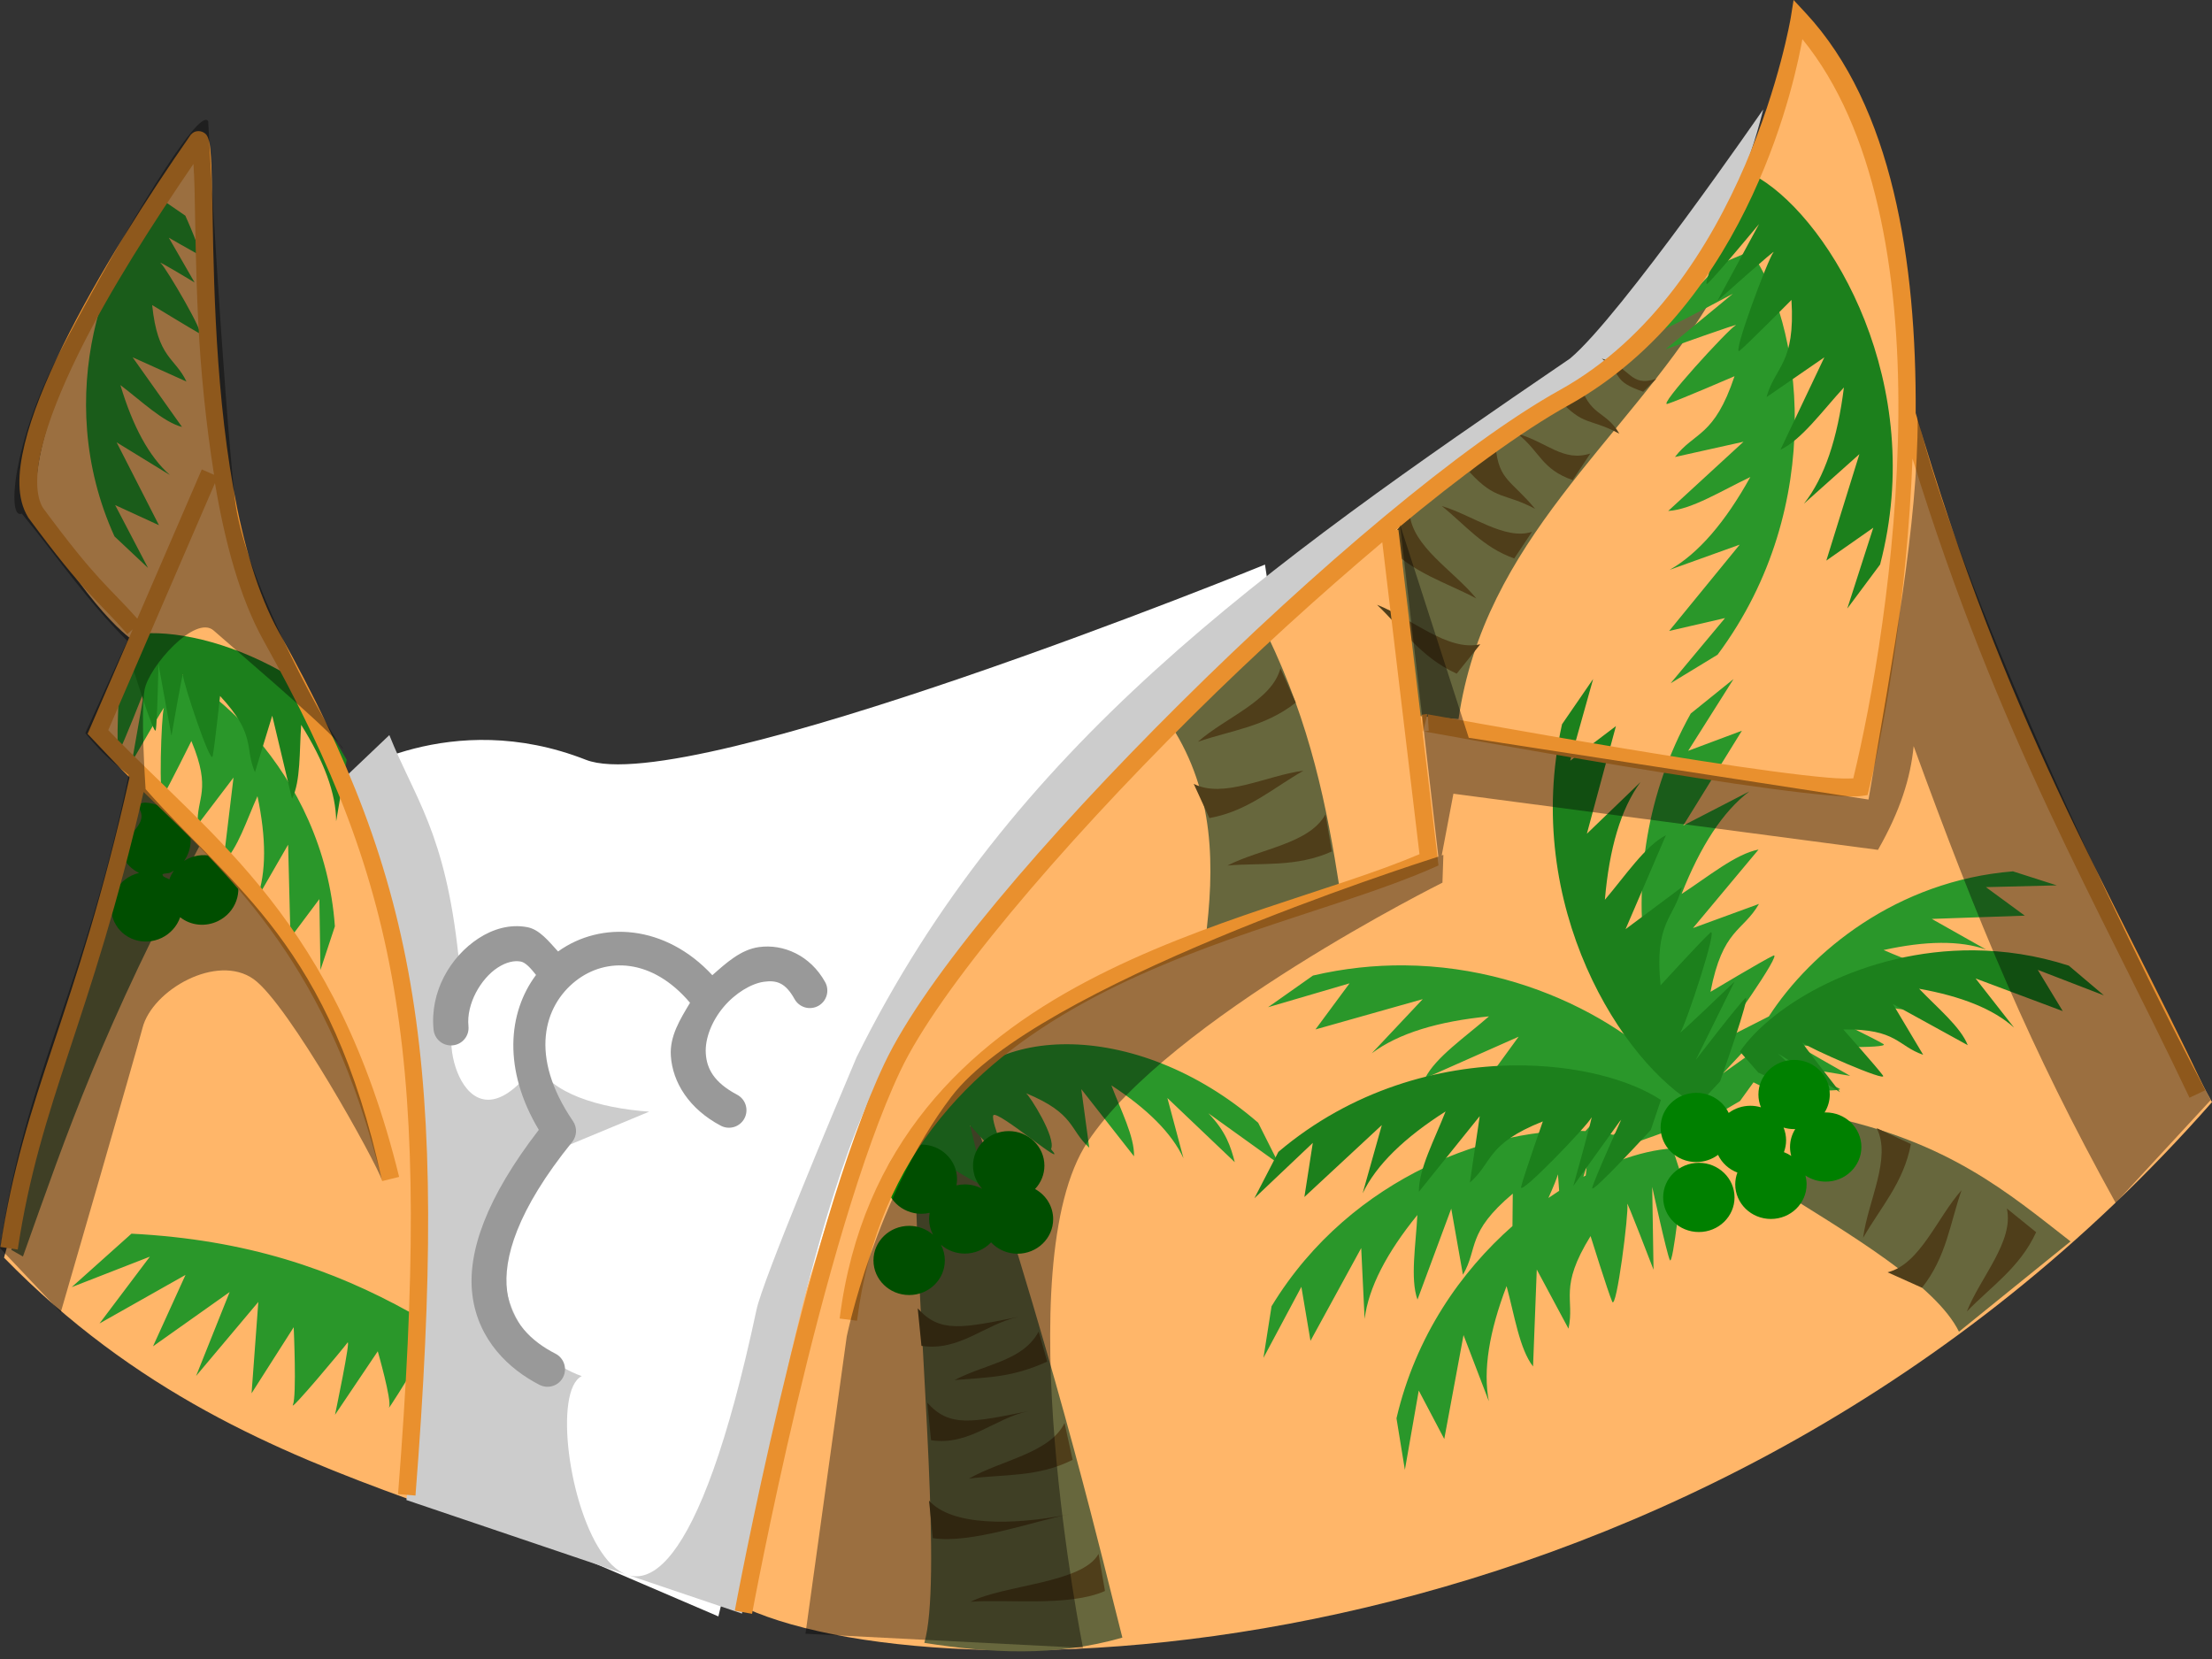 <svg width="180" height="135" viewBox="0 0 180 135" fill="none" xmlns="http://www.w3.org/2000/svg">
<rect x="0" y="0" width="180" height="135" fill="#333333" stroke="none"/>
<path d="M146.818 1.542C142.41 22.333 128.88 33.538 113.294 42.582C87.041 64.439 63.022 88.234 60.737 130.886C77.578 138.427 138.514 136.878 180 89.684C171.33 73.716 162.634 57.841 155.688 35.674C154.529 19.379 151.466 8.291 146.818 1.542ZM15.787 12.71C15.787 12.71 -1.07 35.765 3.839 43.55C8.748 51.335 11.374 52.456 11.374 52.456L7.737 59.086L10.94 63.428L0.328 102.343C11.014 113.277 22.396 118.058 33.294 122.009C37.402 95.005 34.151 69.106 20.778 48.535C16.37 40.503 16.296 26.297 15.787 12.71Z" fill="#FFB669"/>
<path d="M138.696 22.993L113.868 42.758L115.017 58.236L118.686 58.514C120.797 43.941 132.153 35.959 139.016 24.773L138.696 22.993ZM103.103 51.628L95.319 59.069C98.844 64.559 98.866 70.523 98.075 76.596L109.011 72.283C107.975 65.669 106.656 58.972 103.103 51.628ZM11.549 63.507C11.549 63.507 6.555 80.452 5.373 83.634C4.19 86.816 0.923 101.711 0.923 101.711L1.866 102.248C5.551 91.924 8.254 83.851 16.509 68.318L11.549 63.507ZM148.77 90.844L144.025 96.377C150.582 100.464 157.554 104.577 159.41 108.366L168.488 101.02C163.386 97.044 158.607 92.939 148.77 90.844ZM79.347 91.099L74.556 98.168C74.925 110.641 76.642 128.845 75.215 133.686C80.515 134.519 85.853 134.841 91.332 133.259C89.714 126.945 86.439 112.74 79.347 91.099Z" fill="#67673D"/>
<path d="M28.028 63.294C27.984 63.251 36.631 57.49 47.673 61.826C55.96 65.08 102.937 45.944 102.937 45.944L103.406 49.051C103.406 49.051 79.989 67.382 72.968 83.749C65.947 100.116 58.457 131.534 58.457 131.534L38.072 122.79C38.072 122.79 35.581 80.122 34.327 73.469C33.072 66.816 28.028 63.294 28.028 63.294Z" fill="white"/>
<path d="M13.214 16.267C8.745 20.126 4.084 32.133 9.317 43.649L12.043 46.211L9.369 41.099L12.934 42.738L9.49 35.995L13.819 38.649C12.121 37.147 10.794 34.671 9.797 31.334C11.494 32.62 13.266 34.337 14.811 34.743L10.789 29.073L15.173 31.049C14.226 29.056 12.831 29.187 12.383 24.825C12.383 24.825 15.508 26.729 16.174 27.099C16.84 27.469 13.512 21.774 13.082 21.419C12.653 21.063 15.831 22.982 15.831 22.982L13.736 19.341C13.736 19.341 15.629 20.432 16.13 20.698C16.63 20.965 15.081 17.551 15.081 17.551L13.214 16.267ZM142.424 20.447L139.933 21.491C139.933 21.491 134.64 27.017 135.288 26.828C135.935 26.639 141.016 23.899 141.016 23.899L135.537 28.42C135.537 28.42 141.818 26.167 141.229 26.477C140.64 26.788 134.825 33.136 135.691 32.865C136.557 32.596 141.146 30.614 141.146 30.614C139.488 35.586 137.911 35.095 136.296 37.188L141.877 35.946L135.749 41.578C137.64 41.478 140.136 39.907 142.432 38.818C140.408 42.463 138.229 45.028 135.874 46.366L141.569 44.32L135.827 51.343L140.374 50.294L135.947 55.6L139.766 53.276C148.822 41.128 146.578 26.019 142.424 20.447ZM10.758 53.176L9.732 55.196C9.732 55.196 9.383 61.575 9.696 61.102C10.008 60.63 11.767 56.126 11.767 56.126L10.74 61.972C10.74 61.972 13.54 57.123 13.333 57.641C13.125 58.158 12.895 65.341 13.303 64.698C13.712 64.055 15.573 60.3 15.573 60.3C17.261 64.347 15.972 64.898 16.091 67.101L19.002 63.272L18.173 70.174C19.337 69.079 20.074 66.727 20.952 64.787C21.668 68.195 21.685 71.003 20.909 73.133L23.445 68.735L23.637 76.304L25.988 73.164L26.077 78.93L27.251 75.379C26.354 62.763 16.527 54.434 10.758 53.176H10.758ZM141.065 55.257L137.584 58.062C130.201 71.294 134.409 85.978 139.258 90.957L141.591 89.595C141.591 89.595 142.075 88.931 142.69 88.074L143.793 88.62C143.793 88.62 150.175 88.907 149.7 88.599C149.224 88.291 144.704 86.577 144.704 86.577L150.559 87.546C150.559 87.546 145.684 84.793 146.203 84.996C146.722 85.198 153.907 85.359 153.26 84.957C152.613 84.555 148.84 82.73 148.84 82.73C152.87 81.003 153.433 82.286 155.636 82.146L151.779 79.272L158.689 80.035C157.583 78.881 155.221 78.167 153.273 77.308C156.673 76.559 159.483 76.514 161.62 77.27L157.198 74.776L164.765 74.51L161.601 72.19L167.367 72.046L163.804 70.906C154.345 71.671 147.349 77.439 143.937 82.713C142.255 83.575 139.257 85.102 139.652 84.822C140.195 84.437 145.126 77.38 144.303 77.762C143.48 78.143 139.19 80.71 139.19 80.71C140.181 75.564 141.81 75.843 143.136 73.556L137.765 75.52L143.101 69.132C141.24 69.479 138.972 71.365 136.838 72.745C138.367 68.866 140.19 66.039 142.349 64.403L136.972 67.178L141.744 59.463L137.374 61.098L141.065 55.257ZM114.251 78.555C111.861 78.537 109.379 78.79 106.843 79.385L103.188 81.962L109.82 80.018L107.045 83.77L115.775 81.304L111.628 85.711C113.794 84.085 117.015 83.11 121.165 82.706C119.251 84.379 116.814 86.04 115.969 87.734L123.578 84.36L120.212 88.983C122.775 88.337 122.956 86.695 128.176 87.157C128.176 87.157 124.529 90.576 123.937 91.263C123.344 91.949 131.483 89.148 132.002 88.731C132.362 88.444 130.328 90.633 129.013 92.04C121.853 91.637 110.035 95.495 103.472 106.297L102.813 110.494L105.898 104.714L106.64 109.109L110.767 101.561L111.045 107.322C111.368 104.767 112.844 101.939 115.337 98.868C115.216 101.284 114.738 104.046 115.346 105.755L118.094 98.352L119.045 103.732C120.31 101.568 119.293 100.343 123.101 97.132C123.101 97.132 123.083 98.415 123.076 99.769C118.909 103.446 115.204 108.689 113.638 115.414L114.321 119.607L115.45 113.153L117.526 117.096L119.093 108.64L121.154 114.025C120.664 111.498 121.185 108.35 122.596 104.655C123.234 106.988 123.64 109.761 124.751 111.196L125.054 103.306L127.635 108.12C128.162 105.669 126.814 104.822 129.431 100.584C129.431 100.584 130.848 105.128 131.192 105.922C131.535 106.716 132.56 98.619 132.42 98.001C132.279 97.384 134.555 103.323 134.555 103.323L134.448 96.583C134.448 96.583 135.614 101.947 135.88 102.533C136.146 103.119 136.895 95.901 136.895 95.901L136.104 93.454C134.804 93.527 133.285 93.874 131.657 94.486L131.662 93.459C133.613 92.81 136.058 91.908 136.058 91.908L138.01 90.04C135.149 85.046 125.769 78.642 114.251 78.555H114.251ZM142.978 84.364C142.715 84.871 142.49 85.368 142.302 85.848C141.194 86.633 140.2 87.349 140.2 87.349L142.978 84.364ZM86.787 84.974C82.15 84.977 78.217 86.851 76.317 90.561L74.79 93.355C74.79 93.355 80.2 96.936 80.088 96.381C79.975 95.826 78.944 91.588 78.944 91.588L82.34 95.3C82.34 95.3 80.588 91.263 80.829 90.761C81.092 90.213 87.156 95.404 85.525 93.51C85.972 92.602 83.804 89.182 83.493 88.96C87.514 90.624 86.999 91.921 88.636 93.392L87.989 88.626L92.28 94.095C92.33 92.498 91.188 90.311 90.438 88.319C93.353 90.224 95.35 92.199 96.306 94.255L94.995 89.35L100.479 94.57C100.154 93.335 99.783 92.09 98.325 90.588L104.06 94.705L102.382 91.363C97.457 87.086 91.724 84.97 86.787 84.974ZM134.282 89.954C134.282 89.954 132.681 91.214 131.289 92.346C130.888 92.255 130.462 92.181 130.012 92.127L134.282 89.954ZM129.116 94.894C129.116 94.894 129.08 95.235 129.038 95.657C128.975 95.689 128.912 95.723 128.848 95.757L129.116 94.894ZM126.758 95.566C126.782 95.565 126.826 96.141 126.874 96.904C126.583 97.09 126.291 97.284 126 97.484C126.424 96.54 126.729 95.791 126.746 95.609C126.749 95.58 126.754 95.566 126.757 95.566L126.758 95.566ZM10.697 100.39L5.837 104.739L12.195 102.26L8.099 107.696L15.096 103.744L12.452 109.555L18.689 105.137L15.959 111.963L21.021 105.945L20.471 113.379L23.9 108.002C23.9 108.002 24.152 113.62 23.836 114.313C23.52 115.006 27.951 109.717 28.272 109.26C28.592 108.804 27.261 115.128 27.261 115.128L30.741 109.959C30.741 109.959 31.891 113.967 31.665 114.487C31.44 115.007 33.371 111.859 33.371 111.859L33.357 106.783C27.095 103.306 20.089 100.87 10.697 100.39H10.697Z" fill="#2A972A"/>
<path d="M143.482 8.902C143.482 8.902 131.87 25.745 127.762 29.174C102.605 46.327 82.259 60.696 69.701 86.037C67.815 90.484 62.07 104.185 61.561 106.575C52.163 150.685 42.752 114.26 47.339 111.98C43.17 110.555 36.615 103.699 45.291 93.592L52.826 90.461C48.711 90.167 44.801 88.963 43.639 86.534C37.734 94.719 35.404 83.35 37.458 83.046L37.314 77.86C36.239 67.693 33.729 64.956 31.683 59.818L28.028 63.294C32.196 72.539 35.839 98.593 33.072 122.064L60.379 131.304C60.379 131.304 65.451 96.248 73.121 85.102C80.792 73.956 104.724 49.595 104.724 49.595C104.724 49.595 122.456 35.619 129.007 31.23C135.559 26.841 141.055 18.697 143.482 8.902L143.482 8.902Z" fill="#CCCCCC"/>
<path d="M143.153 14.501L141.235 16.404C141.235 16.404 138.398 23.51 138.927 23.092C139.457 22.674 143.142 18.23 143.142 18.23L139.756 24.475C139.756 24.475 144.735 20.031 144.306 20.54C143.876 21.049 140.863 29.112 141.564 28.537C142.266 27.963 145.779 24.407 145.779 24.407C146.105 29.637 144.46 29.774 143.747 32.319L148.456 29.076L144.884 36.595C146.6 35.794 148.324 33.4 150.046 31.53C149.534 35.668 148.475 38.862 146.794 40.986L151.307 36.955L148.616 45.617L152.438 42.942L150.322 49.521L152.993 45.934C156.836 31.277 149.092 18.111 143.153 14.501ZM12.26 51.523C11.788 51.527 11.342 51.559 10.928 51.617L10.662 53.866C10.662 53.866 12.542 59.971 12.672 59.42C12.802 58.868 12.893 54.036 12.893 54.036L13.953 59.876C13.953 59.876 14.904 54.358 14.887 54.915C14.871 55.472 17.14 62.291 17.301 61.546C17.462 60.802 17.908 56.635 17.908 56.635C20.892 59.848 19.873 60.811 20.747 62.837L22.153 58.237L23.764 65C24.478 63.571 24.356 61.107 24.508 58.983C26.359 61.933 27.346 64.563 27.354 66.83L28.213 61.826L24.508 55.617C20.186 52.779 15.568 51.49 12.26 51.523ZM129.641 55.253L127.108 58.937C123.82 73.728 132.053 86.593 138.125 89.977L139.97 88.003C139.97 88.003 142.536 80.795 142.023 81.232C141.51 81.67 137.995 86.251 137.995 86.251L141.144 79.882C141.144 79.882 136.336 84.509 136.746 83.985C137.157 83.46 139.862 75.289 139.183 75.89C138.503 76.491 135.127 80.177 135.127 80.177C134.604 74.962 136.244 74.764 136.86 72.193L132.278 75.612L135.563 67.965C133.878 68.83 132.246 71.285 130.596 73.218C130.951 69.064 131.889 65.833 133.489 63.648L129.13 67.846L131.495 59.087L127.775 61.905L129.641 55.253ZM160.618 77.332C151.71 77.263 144.185 81.758 141.588 85.57L143.076 87.277C143.076 87.277 148.862 89.987 148.541 89.52C148.219 89.054 144.701 85.739 144.701 85.739L149.737 88.876C149.737 88.876 146.289 84.467 146.691 84.853C147.093 85.239 153.668 88.138 153.225 87.519C152.782 86.9 149.996 83.769 149.996 83.769C154.38 83.717 154.408 85.118 156.496 85.832L154.033 81.701L160.125 85.052C159.546 83.563 157.638 81.999 156.167 80.459C159.595 81.07 162.207 82.104 163.892 83.62L160.762 79.622L167.854 82.277L165.821 78.921L171.202 80.997L168.348 78.579C165.715 77.728 163.112 77.352 160.618 77.332ZM123.19 86.697C117.095 86.764 110.022 88.655 104.027 93.733L102.074 97.507L106.829 93L106.144 97.404L112.446 91.551L110.886 97.103C112.001 94.782 114.297 92.566 117.633 90.442C116.754 92.696 115.427 95.164 115.462 96.978L120.412 90.825L119.611 96.23C121.496 94.578 120.919 93.094 125.547 91.253C125.547 91.253 123.974 95.745 123.777 96.587C123.579 97.429 129.232 91.541 129.488 90.961C129.743 90.382 128.027 96.507 128.027 96.507L131.962 91.032C131.962 91.032 129.699 96.035 129.563 96.664C129.427 97.293 134.333 91.946 134.333 91.946L135.157 89.509C132.618 87.838 128.24 86.641 123.19 86.697Z" fill="#1C801C"/>
<path d="M42.92 75.45C41.497 75.175 40.101 75.602 38.946 76.354C36.637 77.858 34.97 80.712 35.282 83.792C35.321 84.168 35.507 84.513 35.799 84.752C36.092 84.99 36.468 85.103 36.843 85.064C37.03 85.046 37.211 84.991 37.376 84.903C37.541 84.814 37.688 84.694 37.806 84.549C37.925 84.404 38.014 84.237 38.068 84.058C38.122 83.878 38.14 83.69 38.121 83.503C37.939 81.705 39.117 79.64 40.497 78.741C41.187 78.291 41.846 78.144 42.379 78.246C42.779 78.324 43.199 78.805 43.619 79.335C41.326 82.406 40.914 87.04 43.845 91.94C39.598 97.446 38.005 101.889 38.441 105.382C38.901 109.06 41.432 111.43 43.908 112.694C44.245 112.864 44.636 112.894 44.995 112.777C45.353 112.66 45.651 112.405 45.822 112.068C45.993 111.732 46.024 111.342 45.907 110.983C45.791 110.625 45.537 110.327 45.202 110.155C43.268 109.168 41.586 107.603 41.264 105.03C40.943 102.456 42.032 98.524 46.558 92.929C46.75 92.691 46.861 92.397 46.873 92.091C46.885 91.785 46.799 91.483 46.626 91.231C42.999 85.915 44.284 81.838 46.847 79.823C49.304 77.892 53.053 77.941 56.151 81.6C55.351 82.94 54.485 84.308 54.59 85.921C54.731 88.083 56.078 90.241 58.654 91.604C58.987 91.78 59.378 91.817 59.739 91.705C60.099 91.594 60.401 91.344 60.578 91.01C60.754 90.677 60.791 90.287 60.681 89.926C60.571 89.565 60.322 89.263 59.989 89.086C58.078 88.075 57.513 86.945 57.434 85.732C57.355 84.519 57.919 83.095 58.869 81.958C59.82 80.82 61.13 80.036 62.155 79.892C63.179 79.748 63.904 79.947 64.657 81.301C64.841 81.63 65.147 81.873 65.51 81.977C65.873 82.08 66.261 82.035 66.591 81.853C66.755 81.762 66.899 81.639 67.016 81.493C67.132 81.346 67.219 81.177 67.27 80.997C67.321 80.817 67.336 80.629 67.314 80.442C67.293 80.256 67.235 80.076 67.143 79.913C65.934 77.736 63.733 76.791 61.755 77.069C60.278 77.276 59.112 78.343 57.965 79.356C54.152 75.232 48.925 74.9 45.412 77.426C44.644 76.589 43.905 75.64 42.92 75.45Z" fill="#999999"/>
<path d="M130.34 29.176C132.217 30.675 131.16 30.982 133.713 31.877L134.773 30.825C132.568 31.541 132.789 29.888 130.34 29.176ZM128.531 30.981L126.769 32.418C128.926 34.767 129.276 33.956 131.772 35.291C130.655 33.342 129.259 33.923 128.531 30.981ZM123.486 35.291C125.363 36.79 125.421 38.171 127.975 39.066L129.417 36.901C127.212 37.616 125.935 36.004 123.486 35.291ZM121.712 36.393L119.589 38.418C121.746 40.767 122.422 40.071 124.917 41.407C123.007 39.087 121.964 39.113 121.712 36.393ZM117.328 41.182C119.204 42.68 120.67 44.548 123.223 45.443L124.666 43.276C122.461 43.992 119.776 41.894 117.328 41.182ZM114.706 41.789L112.785 44.298C114.942 46.648 117.643 47.366 120.138 48.702C118.228 46.382 114.959 44.51 114.706 41.789ZM112.055 49.214C114.104 51.165 115.633 53.505 118.539 54.819L120.456 52.426C117.793 53.038 114.857 50.302 112.055 49.214ZM104.195 54.374C103.516 57.02 99.735 58.371 97.482 60.36C100.157 59.436 102.937 59.153 105.439 57.175L104.195 54.374ZM106.069 62.717C103.086 63.09 99.571 65.027 97.138 63.784L98.413 66.571C101.552 66.007 103.605 64.11 106.069 62.717ZM107.859 66.267C106.553 68.667 102.558 69.054 99.886 70.432C102.706 70.19 105.471 70.594 108.38 69.286L107.859 66.267ZM152.716 91.803C153.948 94.242 151.994 97.748 151.608 100.729C153.012 98.272 154.918 96.228 155.498 93.092L152.716 91.803ZM159.622 96.847C157.622 99.092 156.253 102.865 153.604 103.532L156.399 104.789C158.389 102.297 158.685 99.518 159.622 96.847ZM163.306 98.34C163.904 101.006 161.153 103.929 160.05 106.725C162.012 104.686 164.36 103.168 165.689 100.269L163.306 98.34ZM74.679 106.468L74.983 109.518C78.072 109.99 80.138 107.751 82.836 107.17C78.282 108.082 76.469 108.484 74.679 106.468ZM84.522 108.357C83.216 110.757 80.344 110.924 77.673 112.302C80.493 112.06 82.307 112.108 85.216 110.8L84.522 108.357ZM75.458 114.144L75.764 117.194C78.867 117.668 80.938 115.406 83.655 114.839C79.072 115.757 77.253 116.166 75.458 114.144ZM86.627 115.799C85.432 118.256 81.457 118.823 78.851 120.321C81.657 119.95 84.439 120.23 87.285 118.792L86.627 115.799ZM75.602 122.115L75.907 125.165C79.06 125.647 84.22 123.748 87.002 123.228C82.319 124.164 77.415 124.156 75.602 122.115ZM89.395 126.445C88.09 128.845 81.657 128.966 78.986 130.345C81.806 130.102 87.008 130.773 89.917 129.465L89.395 126.445Z" fill="#4F3E1A"/>
<path d="M11.402 65.94C12.098 67.384 9.333 68.336 10.008 69.737C10.281 70.304 10.743 70.76 11.319 71.033C11.108 71.083 10.904 71.155 10.709 71.248C9.265 71.945 8.641 73.645 9.317 75.046C9.992 76.446 11.71 77.017 13.154 76.321C13.863 75.979 14.407 75.372 14.661 74.639C15.521 75.321 16.717 75.444 17.73 74.956C19.175 74.26 19.799 72.56 19.124 71.159C18.449 69.757 16.73 69.186 15.285 69.883C15.181 69.934 15.08 69.991 14.982 70.053C15.58 69.209 15.678 68.126 15.239 67.215C14.564 65.815 10.706 64.496 11.402 65.94L11.402 65.94ZM13.236 71.228C13.142 71.034 13.652 71.107 13.847 71.013C13.951 70.962 14.053 70.905 14.151 70.842C13.993 71.065 13.867 71.309 13.779 71.566C13.612 71.434 13.329 71.422 13.236 71.228L13.236 71.228ZM145.993 86.249C144.389 86.249 143.09 87.51 143.09 89.065C143.09 89.422 143.16 89.776 143.296 90.107C143.018 90.023 142.729 89.981 142.438 89.981C141.799 89.981 141.177 90.186 140.67 90.563C140.195 89.567 139.167 88.929 138.035 88.929C136.431 88.929 135.131 90.189 135.131 91.744C135.13 93.3 136.43 94.561 138.035 94.561C138.675 94.56 139.297 94.354 139.804 93.975C140.117 94.635 140.682 95.152 141.38 95.417C141.264 95.725 141.205 96.05 141.204 96.377C141.205 97.932 142.504 99.192 144.107 99.192C145.711 99.192 147.011 97.932 147.011 96.377C147.011 96.132 146.978 95.889 146.912 95.653C147.398 95.979 147.975 96.154 148.566 96.154C150.17 96.154 151.469 94.893 151.469 93.338C151.469 91.784 150.169 90.523 148.566 90.523C148.535 90.524 148.504 90.525 148.473 90.527C148.75 90.087 148.896 89.581 148.897 89.066C148.898 87.51 147.597 86.249 145.993 86.249V86.249ZM145.136 91.755H145.138C145.415 91.838 145.703 91.88 145.993 91.88C146.024 91.88 146.055 91.878 146.086 91.876C145.809 92.317 145.663 92.822 145.662 93.338C145.663 93.583 145.696 93.826 145.762 94.063C145.576 93.938 145.376 93.835 145.166 93.755C145.282 93.448 145.341 93.123 145.342 92.796C145.342 92.439 145.272 92.086 145.136 91.755L145.136 91.755ZM82.085 92.042C80.481 92.041 79.181 93.302 79.181 94.857C79.182 95.553 79.448 96.224 79.929 96.74C79.495 96.504 79.005 96.38 78.507 96.38C78.278 96.38 78.05 96.406 77.828 96.458C77.86 96.292 77.877 96.123 77.878 95.954C77.878 94.399 76.577 93.139 74.974 93.139C73.371 93.14 72.071 94.4 72.071 95.954C72.07 97.509 73.37 98.77 74.974 98.771C75.202 98.77 75.43 98.744 75.653 98.691C75.621 98.858 75.604 99.026 75.604 99.195C75.604 99.639 75.713 100.077 75.921 100.473C75.388 100.009 74.697 99.752 73.981 99.753C72.377 99.753 71.078 101.013 71.078 102.568C71.078 104.122 72.377 105.382 73.981 105.383C75.584 105.383 76.885 104.123 76.885 102.568C76.885 102.123 76.777 101.685 76.569 101.29C77.101 101.753 77.791 102.009 78.506 102.01C79.32 102.01 80.097 101.678 80.647 101.096C81.197 101.685 81.978 102.021 82.797 102.021C84.401 102.021 85.701 100.761 85.701 99.206C85.701 98.191 85.138 97.255 84.227 96.755C84.716 96.237 84.987 95.56 84.988 94.857C84.988 93.302 83.688 92.042 82.085 92.042H82.085ZM138.242 94.623C136.638 94.623 135.337 95.884 135.338 97.44C135.338 98.995 136.638 100.255 138.242 100.255C139.846 100.255 141.146 98.995 141.146 97.44C141.147 95.884 139.846 94.623 138.242 94.623Z" fill="#008000"/>
<path d="M145.952 0L145.721 1.44C145.721 1.44 142.066 23.335 126.938 31.735C119.025 36.129 106.983 46.358 96.039 57.225C85.095 68.092 75.307 79.504 71.979 86.526C68.703 93.438 65.684 104.539 63.453 113.95C61.222 123.361 59.794 131.066 59.794 131.066L61.198 131.324C61.198 131.324 62.613 123.65 64.835 114.276C67.058 104.903 70.1 93.819 73.267 87.136C76.383 80.562 86.154 69.053 97.043 58.239C102.133 53.185 107.451 48.367 112.482 44.125L115.51 69.51C108.655 72.439 97.992 74.809 88.433 79.855C78.686 85.001 70.126 93.053 68.326 107.295L69.74 107.474C71.478 93.719 79.587 86.139 89.1 81.117C98.614 76.094 109.483 73.763 116.572 70.64L117.056 70.424L113.797 43.116L113.56 43.143C118.892 38.709 123.819 35.098 127.632 32.981C142.602 24.669 146.226 5.652 146.667 3.186C152.596 10.444 154.567 22.156 154.478 33.78C154.388 45.699 152.303 57.203 150.809 63.339C150.343 63.358 149.753 63.367 148.754 63.281C147.515 63.174 145.947 62.992 144.181 62.755C140.647 62.283 136.309 61.596 132.111 60.9C127.913 60.203 123.853 59.495 120.872 58.965C119.382 58.701 118.163 58.479 117.329 58.329C116.912 58.254 116.588 58.199 116.378 58.161C116.272 58.142 116.198 58.128 116.146 58.119C116.12 58.114 116.102 58.114 116.073 58.108C116.065 58.107 116.062 58.11 116.041 58.108C116.022 58.106 115.684 58.166 115.684 58.166C115.684 58.166 115.756 59.496 115.757 59.496C115.758 59.496 115.801 59.504 115.81 59.507L116.146 58.124C116.152 58.126 116.189 58.135 116.188 58.135C116.187 58.135 116.262 59.465 116.262 59.465C116.262 59.465 115.927 59.525 115.909 59.523C115.893 59.521 115.885 59.523 115.882 59.523C115.869 59.521 115.888 59.525 115.909 59.528C115.951 59.536 116.026 59.547 116.13 59.565C116.337 59.602 116.659 59.659 117.076 59.733C117.91 59.883 119.133 60.105 120.625 60.37C123.608 60.899 127.668 61.611 131.874 62.309C136.08 63.007 140.431 63.689 143.991 64.165C145.771 64.403 147.351 64.591 148.627 64.701C149.903 64.811 150.839 64.858 151.492 64.769L151.971 64.701L152.086 64.233C153.459 58.718 155.191 48.305 155.629 37.319C162.695 60.169 170.582 73.322 178.17 89.324L179.458 88.714C171.44 71.805 163.178 58.609 155.887 33.613C155.96 21.325 153.996 8.655 146.945 1.068L145.952 0ZM15.879 10.713C15.717 10.773 15.623 10.862 15.553 10.934L15.517 10.971L15.485 11.018C12.014 16.006 7.95 22.364 5.113 28.134C3.695 31.019 2.581 33.752 2.007 36.13C1.432 38.507 1.353 40.57 2.28 42.08L2.296 42.107L2.312 42.134C7.008 48.493 7.818 48.693 10.365 51.596L10.801 51.212L7.127 59.718L7.453 60.06C8.486 61.143 9.492 62.238 10.539 63.261C6.132 82.844 1.935 88.835 0.036 101.472L1.444 101.682C3.27 89.534 7.349 83.235 11.685 64.449C19.226 71.752 26.802 78.665 31.098 96.11L32.48 95.769C27.344 74.91 17.438 68.368 8.809 59.413L17.493 39.311C18.299 44.092 19.502 48.642 21.467 52.164C32.723 72.335 35.149 86.38 32.391 121.584L33.81 121.7C36.576 86.4 34.065 71.814 22.713 51.47C19.209 45.19 17.993 34.798 17.562 26.19C17.346 21.887 17.315 18.029 17.257 15.314C17.227 13.957 17.19 12.89 17.115 12.16C17.078 11.795 17.051 11.533 16.936 11.245C16.879 11.102 16.817 10.882 16.463 10.73C16.286 10.654 16.042 10.654 15.88 10.714L15.879 10.713ZM15.743 13.336C15.775 13.934 15.812 14.449 15.832 15.339C15.89 18.036 15.919 21.923 16.137 26.263C16.334 30.189 16.758 34.485 17.419 38.637L16.421 38.201L11.174 50.344C8.766 47.642 7.943 47.346 3.494 41.328C2.915 40.377 2.862 38.671 3.394 36.466C3.928 34.256 5 31.594 6.391 28.765C8.925 23.61 12.522 18.054 15.743 13.336H15.743Z" fill="#E9902E"/>
<path opacity="0.392" d="M16.744 9.752C15.395 9.82 9.082 20.6 4.826 28.741C0.998 36.065 0.557 42.351 1.772 41.795C4.635 45.246 7.056 48.88 10.362 52.148L6.942 59.657C8.483 61.528 9.323 62.129 10.473 63.061C6.828 80.675 2.122 87.076 0 101.568L4.944 106.789C4.944 106.789 11.069 85.706 11.598 83.642C12.39 80.552 17.653 77.559 20.633 79.674C23.485 81.698 30.681 94.697 31.084 96.053C26.884 76.819 18.983 72.311 11.847 64.215C11.832 63.994 11.428 57.977 11.765 56.129C12.108 54.246 15.895 49.972 17.392 51.312C18.749 52.525 25.703 58.418 27.523 60.424C25.893 57.952 19.763 46.703 19.102 40.529C18.123 31.388 16.924 9.762 16.946 9.886C16.902 9.791 16.834 9.748 16.744 9.752ZM156.053 33.96C156.053 42.655 154.099 53.14 152.047 65.062L119.52 60.037L113.92 42.665L117.047 69.707C114.897 70.395 84.297 80.203 77.427 89.232C71.247 97.353 68.902 108.761 68.902 108.761L65.545 132.945L88.128 134.097C88.128 134.097 81.868 102.938 88.511 92.908C95.153 82.878 117.378 71.827 117.378 71.827L117.454 69.564C117.454 69.564 117.327 69.608 117.318 69.612L118.271 64.588L152.819 69.157C154.623 66.002 155.477 63.288 155.721 60.713C160.997 75.18 165.21 85.335 172.162 97.888L179.892 89.52C171.87 74.605 159.063 46.741 156.053 33.96ZM27.529 60.431C27.744 60.757 27.882 60.933 27.914 60.916C27.849 60.802 27.716 60.637 27.529 60.431Z" fill="black"/>
</svg>

